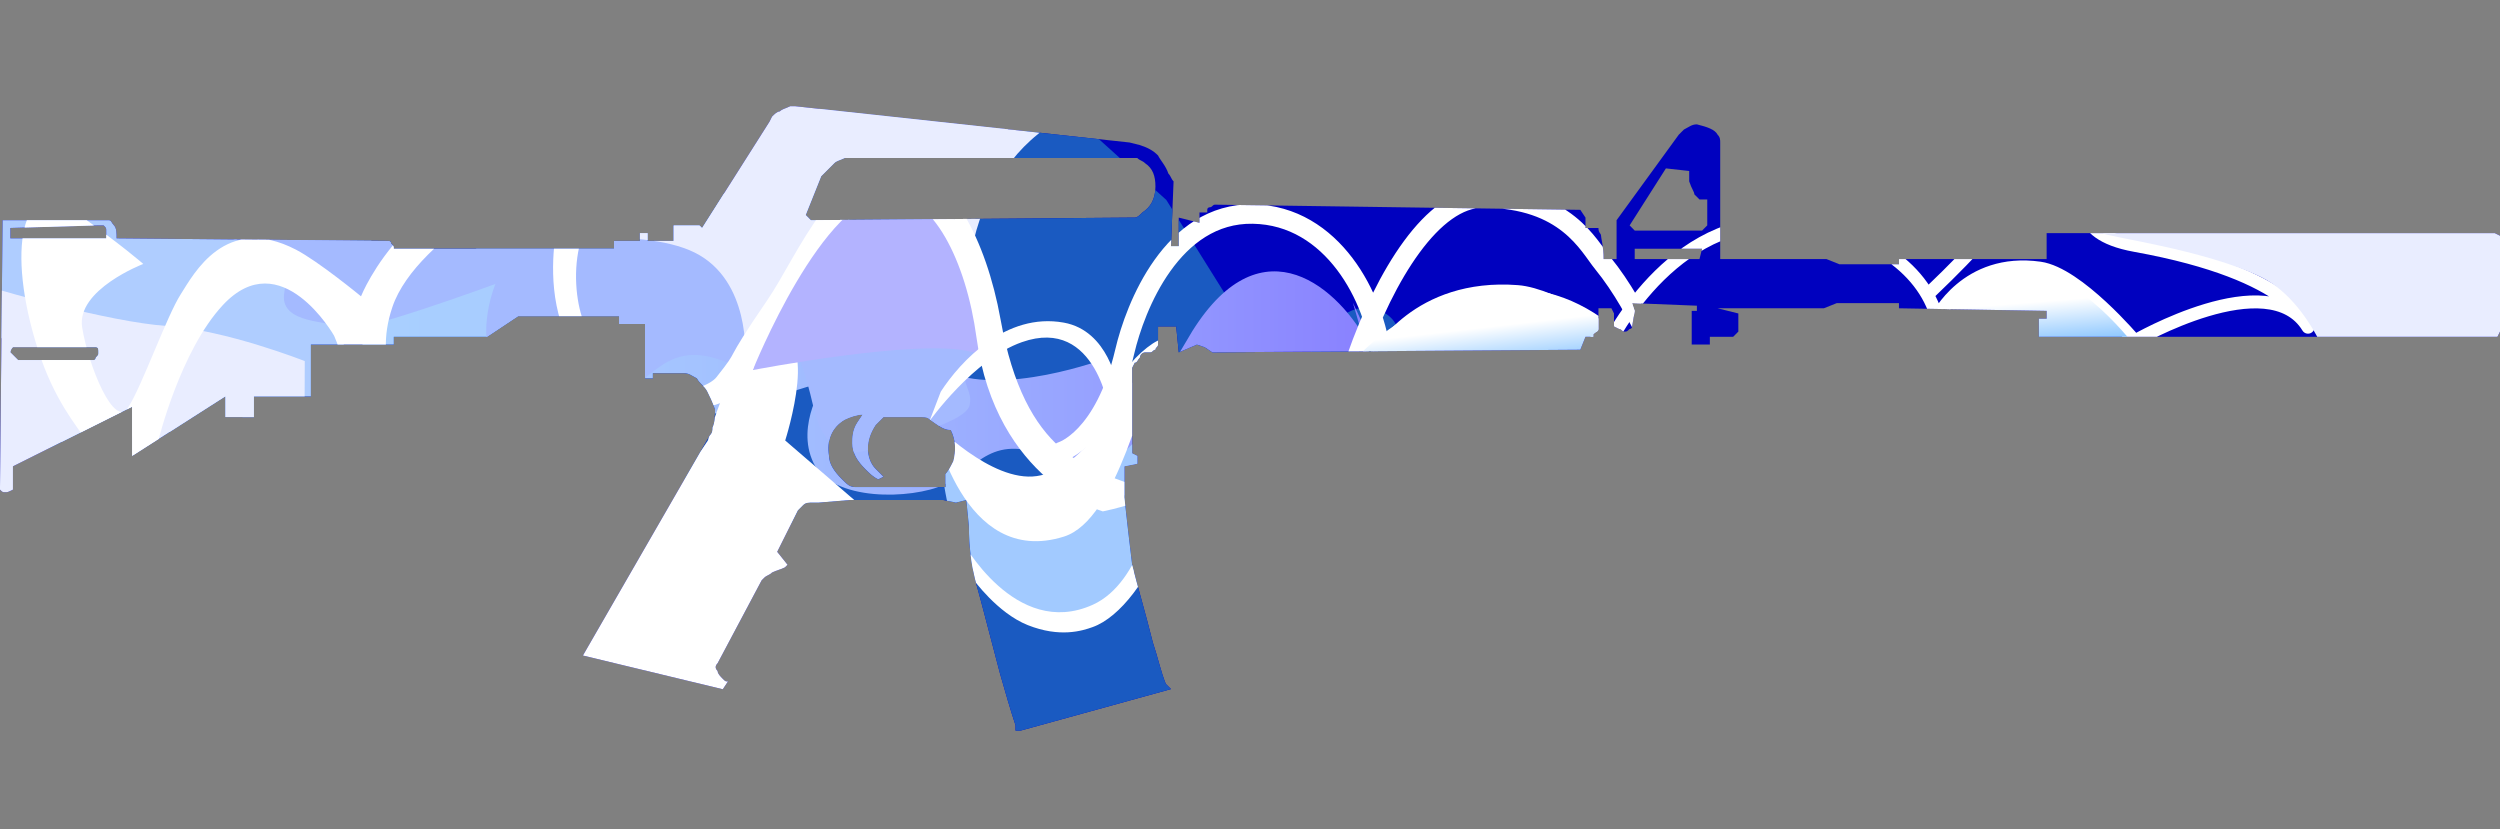 <?xml version="1.0" encoding="utf-8"?>
<!-- Generator: Adobe Illustrator 16.0.0, SVG Export Plug-In . SVG Version: 6.00 Build 0)  -->
<!DOCTYPE svg PUBLIC "-//W3C//DTD SVG 1.0//EN" "http://www.w3.org/TR/2001/REC-SVG-20010904/DTD/svg10.dtd">
<svg version="1.0" id="图层_1" xmlns="http://www.w3.org/2000/svg" xmlns:xlink="http://www.w3.org/1999/xlink" x="0px" y="0px"
	 width="96.5px" height="32px" viewBox="0 0 96.5 32" enable-background="new 0 0 96.5 32" xml:space="preserve">
<rect x="0" y="0" width="96.5" height="32" fill="#808080" stroke="none"/>
<path fill="#0001BF" d="M96.5,9.1v3.7L96.4,13H78.7v-0.7H79V12l-5.7-0.1v-0.2H70.9l-0.5,0.2H66.3l0.8,0.2v0.7L66.9,13H66v0.3h-0.7
	V12h0.2v-0.2L63,11.7l0.1,0.3L63,12.6c0,0.1-0.1,0.1-0.1,0.1c-0.103,0.1-0.103,0.1-0.2,0.1c-0.101,0-0.101-0.1-0.2-0.1l-0.2-0.1
	v-0.5l-0.1-0.2h-0.5v0.8c0,0.1-0.101,0.1-0.2,0.2V13h-0.3L61,13.5l-14.2,0.1l-0.3-0.2l-0.3-0.1l-0.7,0.3l-0.1-1h-0.7v0.6v0.1
	c0,0.1-0.1,0.1-0.1,0.2c-0.1,0-0.1,0.1-0.2,0.1h-0.1h-0.1c-0.1,0-0.2,0.1-0.2,0.2c-0.1,0.1-0.1,0.2-0.2,0.2l-0.1,0.2v3.3l0.2,0.1
	V17.9L43.4,18v1.2c0.1,0.899,0.2,1.8,0.3,2.6c0.2,0.8,0.5,1.8,0.8,3C44.7,25.4,44.8,25.9,45,26.4l0.2,0.199L39.4,28.2h-0.2V28
	c-0.2-0.6-0.4-1.3-0.6-2c-0.4-1.5-0.7-2.7-0.9-3.4c-0.2-0.699-0.3-1.5-0.3-2.3l-0.1-1L36.9,19.4L36.4,19.3h-3.6L31.6,19.4
	c-0.1,0-0.1,0-0.2,0c-0.2,0-0.3,0-0.4,0.1s-0.2,0.2-0.2,0.2L30,21.3l0.4,0.5L30.3,21.9C30.1,22,30,22,29.8,22.1
	c-0.1,0.103-0.2,0.103-0.3,0.2L29.4,22.4L27.7,25.6c-0.1,0.103-0.1,0.2,0,0.301c0,0.102,0.1,0.199,0.2,0.302
	c0.1,0.1,0.1,0.1,0.2,0.1l-0.2,0.302l-5.4-1.302l4.9-8.5c0.1-0.1,0.1-0.198,0.1-0.3c0.1-0.2,0.1-0.5,0.1-0.7
	c-0.1-0.3-0.2-0.5-0.3-0.7c-0.1-0.2-0.3-0.3-0.4-0.5c-0.2-0.1-0.3-0.2-0.5-0.2h-1.2v0.2h-0.3v-2.1h-1v-0.3H20L18.8,13h-3.6v0.3H12v2
	H9.8v0.8H8.7v-0.8l-3.6,2.3V15.7L0.5,18v0.8V18.9C0.3,19,0.3,19,0.2,19c-0.1,0-0.1,0-0.2-0.1V18.8L0.1,8.5h4.1
	c0.1,0,0.1,0.1,0.2,0.2C4.5,8.8,4.5,9,4.5,9.2L15,9.3c0.1,0,0.1,0.1,0.1,0.1c0.1,0.1,0.1,0.1,0.1,0.2h8.5V9.3h1V9H25v0.3h1V8.7h1
	l0.1,0.1l2.6-4.1l0.1-0.2c0.1-0.1,0.2-0.2,0.3-0.2c0.1-0.1,0.2-0.1,0.4-0.2c0.1,0,0.2,0,0.2,0l12.9,1.4L44,5.6
	c0.3,0.1,0.5,0.2,0.7,0.4c0.1,0.2,0.3,0.4,0.4,0.7c0.1,0.1,0.1,0.2,0.2,0.3l-0.1,2.5h0.3V8.4l0.8,0.2V8.2h0.3V8.1
	C46.6,8,46.7,8,46.7,8c0.1,0,0.1-0.1,0.2-0.1L61,8.1l0.2,0.3v0.4H61.6H61.7c0,0.2,0.1,0.2,0.1,0.3S61.9,9.5,61.9,10h0.5V8.5
	L64.8,5.2L65,5c0.2-0.1,0.3-0.2,0.5-0.2c0.4,0.1,0.7,0.2,0.8,0.4C66.4,5.3,66.4,5.4,66.4,5.5s0,0.1,0,0.1V10h4.1l0.5,0.2h2.3V10H79
	V9h17.3L96.5,9.1z M65.6,7.7c-0.1-0.1-0.1-0.1-0.199-0.2c0-0.1-0.101-0.2-0.198-0.5V6.6l-0.899-0.1l-1.4,2.2L63.1,8.9H65.7l0.2-0.2
	v-1H65.6z M63.1,10h2.5L65.7,9.6H63.1V10z M43.7,6.1H32.9c-0.1,0-0.2,0-0.3,0c-0.2,0.1-0.3,0.1-0.4,0.2c-0.1,0.1-0.2,0.2-0.3,0.3
	l-0.2,0.2l-0.6,1.5l0.2,0.2l12.3-0.1h0.2c0.1,0,0.2-0.1,0.3-0.2c0.3-0.2,0.5-0.5,0.5-1c0-0.4-0.1-0.7-0.4-0.9
	c-0.1-0.1-0.2-0.1-0.3-0.2H43.7z M3.7,13.4H3.5H0.7H0.5c-0.1,0.1-0.1,0.2-0.1,0.2s0.1,0.1,0.2,0.2l0.1,0.1h2.9
	c0.1,0,0.1-0.1,0.1-0.1c0.1-0.1,0.1-0.1,0.1-0.2S3.8,13.4,3.7,13.4z M0.4,8.8v0.4h3.7c0-0.1,0-0.2,0-0.3s0-0.1-0.1-0.2H3.8L0.4,8.8z
	 M35.9,16.2c-0.1-0.1-0.2-0.1-0.3-0.1h-1.5c-0.1,0.1-0.2,0.2-0.3,0.3c-0.2,0.3-0.3,0.6-0.3,0.9s0.1,0.601,0.3,0.8
	c0.1,0.103,0.2,0.2,0.3,0.301l-0.2,0.102c-0.2-0.102-0.3-0.2-0.5-0.398c-0.3-0.302-0.5-0.602-0.5-1c0-0.199,0-0.5,0.2-0.802l0.2-0.3
	c-0.2,0-0.5,0.1-0.7,0.2C32.1,16.5,31.9,17,32,17.6c0,0.301,0.2,0.603,0.5,0.9c0.2,0.2,0.3,0.3,0.5,0.3h3.5v-0.5
	c0.1-0.1,0.2-0.3,0.3-0.5c0.1-0.399,0.1-0.8-0.1-1.2C36.4,16.6,36.2,16.4,35.9,16.2z"/>
<g>
	<defs>
		<path id="SVGID_1_" d="M96.5,9.1v3.7L96.4,13H78.7v-0.7H79V12l-5.7-0.1v-0.2H70.9l-0.5,0.2H66.3l0.8,0.2v0.7L66.9,13H66v0.3h-0.7
			V12h0.2v-0.2L63,11.7l0.1,0.3L63,12.6c0,0.1-0.1,0.1-0.1,0.1c-0.103,0.1-0.103,0.1-0.2,0.1c-0.101,0-0.101-0.1-0.2-0.1l-0.2-0.1
			v-0.5l-0.1-0.2h-0.5v0.8c0,0.1-0.101,0.1-0.2,0.2V13h-0.3L61,13.5l-14.2,0.1l-0.3-0.2l-0.3-0.1l-0.7,0.3l-0.1-1h-0.7v0.6v0.1
			c0,0.1-0.1,0.1-0.1,0.2c-0.1,0-0.1,0.1-0.2,0.1h-0.1h-0.1c-0.1,0-0.2,0.1-0.2,0.2c-0.1,0.1-0.1,0.2-0.2,0.2l-0.1,0.2v3.3l0.2,0.1
			V17.9L43.4,18v1.2c0.1,0.899,0.2,1.8,0.3,2.6c0.2,0.8,0.5,1.8,0.8,3C44.7,25.4,44.8,25.9,45,26.4l0.2,0.199L39.4,28.2h-0.2V28
			c-0.2-0.6-0.4-1.3-0.6-2c-0.4-1.5-0.7-2.7-0.9-3.4c-0.2-0.699-0.3-1.5-0.3-2.3l-0.1-1L36.9,19.4L36.4,19.3h-3.6L31.6,19.4
			c-0.1,0-0.1,0-0.2,0c-0.2,0-0.3,0-0.4,0.1s-0.2,0.2-0.2,0.2L30,21.3l0.4,0.5L30.3,21.9C30.1,22,30,22,29.8,22.1
			c-0.1,0.103-0.2,0.103-0.3,0.2L29.4,22.4L27.7,25.6c-0.1,0.103-0.1,0.2,0,0.301c0,0.102,0.1,0.199,0.2,0.302
			c0.1,0.1,0.1,0.1,0.2,0.1l-0.2,0.302l-5.4-1.302l4.9-8.5c0.1-0.1,0.1-0.198,0.1-0.3c0.1-0.2,0.1-0.5,0.1-0.7
			c-0.1-0.3-0.2-0.5-0.3-0.7c-0.1-0.2-0.3-0.3-0.4-0.5c-0.2-0.1-0.3-0.2-0.5-0.2h-1.2v0.2h-0.3v-2.1h-1v-0.3H20L18.8,13h-3.6v0.3H12
			v2H9.8v0.8H8.7v-0.8l-3.6,2.3V15.7L0.5,18v0.8V18.9C0.3,19,0.3,19,0.2,19c-0.1,0-0.1,0-0.2-0.1V18.8L0.1,8.5h4.1
			c0.1,0,0.1,0.1,0.2,0.2C4.5,8.8,4.5,9,4.5,9.2L15,9.3c0.1,0,0.1,0.1,0.1,0.1c0.1,0.1,0.1,0.1,0.1,0.2h8.5V9.3h1V9H25v0.3h1V8.7h1
			l0.1,0.1l2.6-4.1l0.1-0.2c0.1-0.1,0.2-0.2,0.3-0.2c0.1-0.1,0.2-0.1,0.4-0.2c0.1,0,0.2,0,0.2,0l12.9,1.4L44,5.6
			c0.3,0.1,0.5,0.2,0.7,0.4c0.1,0.2,0.3,0.4,0.4,0.7c0.1,0.1,0.1,0.2,0.2,0.3l-0.1,2.5h0.3V8.4l0.8,0.2V8.2h0.3V8.1
			C46.6,8,46.7,8,46.7,8c0.1,0,0.1-0.1,0.2-0.1L61,8.1l0.2,0.3v0.4H61.6H61.7c0,0.2,0.1,0.2,0.1,0.3S61.9,9.5,61.9,10h0.5V8.5
			L64.8,5.2L65,5c0.2-0.1,0.3-0.2,0.5-0.2c0.4,0.1,0.7,0.2,0.8,0.4C66.4,5.3,66.4,5.4,66.4,5.5s0,0.1,0,0.1V10h4.1l0.5,0.2h2.3V10
			H79V9h17.3L96.5,9.1z M65.6,7.7c-0.1-0.1-0.1-0.1-0.199-0.2c0-0.1-0.101-0.2-0.198-0.5V6.6l-0.899-0.1l-1.4,2.2L63.1,8.9H65.7
			l0.2-0.2v-1H65.6z M63.1,10h2.5L65.7,9.6H63.1V10z M43.7,6.1H32.9c-0.1,0-0.2,0-0.3,0c-0.2,0.1-0.3,0.1-0.4,0.2
			c-0.1,0.1-0.2,0.2-0.3,0.3l-0.2,0.2l-0.6,1.5l0.2,0.2l12.3-0.1h0.2c0.1,0,0.2-0.1,0.3-0.2c0.3-0.2,0.5-0.5,0.5-1
			c0-0.4-0.1-0.7-0.4-0.9c-0.1-0.1-0.2-0.1-0.3-0.2H43.7z M3.7,13.4H3.5H0.7H0.5c-0.1,0.1-0.1,0.2-0.1,0.2s0.1,0.1,0.2,0.2l0.1,0.1
			h2.9c0.1,0,0.1-0.1,0.1-0.1c0.1-0.1,0.1-0.1,0.1-0.2S3.8,13.4,3.7,13.4z M0.4,8.8v0.4h3.7c0-0.1,0-0.2,0-0.3s0-0.1-0.1-0.2H3.8
			L0.4,8.8z M35.9,16.2c-0.1-0.1-0.2-0.1-0.3-0.1h-1.5c-0.1,0.1-0.2,0.2-0.3,0.3c-0.2,0.3-0.3,0.6-0.3,0.9s0.1,0.601,0.3,0.8
			c0.1,0.103,0.2,0.2,0.3,0.301l-0.2,0.102c-0.2-0.102-0.3-0.2-0.5-0.398c-0.3-0.302-0.5-0.602-0.5-1c0-0.199,0-0.5,0.2-0.802
			l0.2-0.3c-0.2,0-0.5,0.1-0.7,0.2C32.1,16.5,31.9,17,32,17.6c0,0.301,0.2,0.603,0.5,0.9c0.2,0.2,0.3,0.3,0.5,0.3h3.5v-0.5
			c0.1-0.1,0.2-0.3,0.3-0.5c0.1-0.399,0.1-0.8-0.1-1.2C36.4,16.6,36.2,16.4,35.9,16.2z"/>
	</defs>
	<clipPath id="SVGID_2_">
		<use xlink:href="#SVGID_1_"  overflow="visible"/>
	</clipPath>
	<path clip-path="url(#SVGID_2_)" fill="#1A5AC1" d="M1.296,11.871L16.03,8.783l7.397,0.651l10.526-4.598l8.24,0.333l2.826,2.548
		l3.43,5.489l1.262,2.211c0,0,1.444-4.043,3.37-3.49c1.923,0.555,0.362,3.236,0.362,3.236l-2.187,10.205l2.901,0.313
		c0,0-0.821,1.838-2.145,2.834c-1.323,1-8.724,1.68-9.14,1.736c-0.414,0.055-3.181-0.389-3.362-0.445
		c-0.18-0.053-3.368-3.1-3.368-3.1l0.136-2.889l0.328-1.1l-10.595-4.365c0,0-6.676,4.043-7.278,2.326
		c-0.067-0.188-5.173,4.932-5.533,5.152c-0.361,0.221-5.894,1.107-5.894,1.107l-4.452-1.828L1.296,11.871z"/>
	
		<path clip-path="url(#SVGID_2_)" fill="none" stroke="#FFFFFF" stroke-width="0.5" stroke-linecap="round" stroke-linejoin="round" stroke-miterlimit="10" d="
		M61.918,13.629c0,0,2.273-5.074,6.721-5.01c3.393,0.049,5.605,1.714,6.132,3.655c0,0,1.117-2.326,3.966-1.924
		c1.475,0.208,3.666,2.813,3.666,2.813s5.179-3.007,6.686-0.533c0,0-0.477-2.038-6.661-3.154c-2.723-0.491-1.48-1.948-2.976-2.087
		c-1.791-0.166-1.241,0.351-4.942,3.881"/>
	
		<linearGradient id="SVGID_3_" gradientUnits="userSpaceOnUse" x1="295.423" y1="-386.666" x2="334.899" y2="-386.666" gradientTransform="matrix(1 0 0 -1 -281.6 -371.96)">
		<stop  offset="0" style="stop-color:#A9D0FF"/>
		<stop  offset="0.199" style="stop-color:#A7CBFF"/>
		<stop  offset="0.441" style="stop-color:#A1BCFF"/>
		<stop  offset="0.706" style="stop-color:#97A3FF"/>
		<stop  offset="0.986" style="stop-color:#8981FF"/>
		<stop  offset="1" style="stop-color:#887FFF"/>
	</linearGradient>
	<path clip-path="url(#SVGID_2_)" fill="url(#SVGID_3_)" d="M15.126,16.334c0,0-0.053,1.955,1.119,3.201
		c1.174,1.246,2.437-0.666,2.437-0.666l3.879-3.322c0,0,2.617,0.414,2.978,0.748c0.361,0.33,6.314-1.58,6.314-1.58
		s-1.172,1.662-0.451,3.156c0.722,1.498,3.789,1.414,5.052,0.834c1.263-0.584,1.804-2.162,4.33-0.916
		c2.526,1.246,5.594,2.908,5.594,2.908s1.973,0.07,2.151-0.676c0.182-0.748,1.217,0.811,2.39,0.063c1.175-0.748,1.842-2.338,2.293-3
		c0.449-0.666-0.99-5.399-0.99-5.399s1.469,3.134,0.517,1.44c-1.23-2.187-4.267-4.707-6.969,0.084
		c-1.809,3.209-3.075,0.625-3.075,0.625s-4.078,1.539-6.243,0.457c-2.165-1.08-4.056-2.566-5.951-2.65
		c-1.895-0.083-4.6-0.499-5.322,0.083c-0.722,0.581-1.214-2.528-2.026-2.954c-0.812-0.426-9.026,1.702-9.297,3.031
		C13.583,13.129,15.126,16.334,15.126,16.334z"/>
	
		<path clip-path="url(#SVGID_2_)" fill="none" stroke="#FFFFFF" stroke-width="0.75" stroke-linecap="round" stroke-linejoin="round" stroke-miterlimit="10" d="
		M40.975,17.428c0,0,1.65-0.476,2.442-3.863c0.4-1.717,1.827-5.359,4.95-5.303c3.074,0.056,4.715,3.243,4.952,5.511
		c0,0,1.445-2.681,5.242-2.393c1.371,0.104,3.944,1.71,5.746,3.288c0,0-0.951-2.688-2.441-4.511
		c-0.552-0.675-1.402-2.501-4.612-2.515c-1.941-0.009-3.781,2.971-4.901,6.186"/>
	<path clip-path="url(#SVGID_2_)" fill="#A2CAFF" d="M45.444,16.776c0.72,1.056-1.594,4.436-1.594,4.436s0.143,2.521-2.322,2.766
		c-4.948,0.486-5.191-6.239-5.191-6.239s2.051,3.082,4.194,2.17C42.605,19.028,44.438,15.297,45.444,16.776z"/>
	<path clip-path="url(#SVGID_2_)" fill="#AFCDFF" d="M15.455,5.14c0,0-3.781,2.228-5.78,1.195c-2-1.031-6.424-2.428-6.424-2.428
		s-4.537,6.124-4.645,6.336c-0.109,0.216,3.813,6.892,3.813,6.892L12.542,16L15.455,5.14z"/>
	<path clip-path="url(#SVGID_2_)" fill="#E9EDFF" d="M11.764,13.938c0,0-3.029-1.197-5.316-1.354
		c-2.286-0.158-6.479-1.396-6.479-1.396s-1.303,7.314-1.303,7.549c0,0.238,6.617,4.764,6.617,4.764l6.462-4.393L11.764,13.938z"/>
	
		<linearGradient id="SVGID_4_" gradientUnits="userSpaceOnUse" x1="291.012" y1="-414.486" x2="291.012" y2="-409.615" gradientTransform="matrix(0.993 -0.114 -0.114 -0.993 -278.707 -362.373)">
		<stop  offset="0" style="stop-color:#158CFF"/>
		<stop  offset="0.699" style="stop-color:#FFFFFF"/>
	</linearGradient>
	<path clip-path="url(#SVGID_2_)" fill="url(#SVGID_4_)" d="M50.941,15.813c0,0,2.03-4.5,7.373-4.655
		c3.965-0.116,6.224,4.151,6.224,4.151L50.941,15.813z"/>
	<path clip-path="url(#SVGID_2_)" fill="#FFFFFF" d="M30.309,17.003c0,0,1.474-4.597-0.685-3.897
		c-1.464,0.474-2.295,3.89-2.295,3.89s-5.384,8.032-5.342,8.194c0.04,0.16,7.249,1.896,7.249,1.896l4.25-7.345L30.309,17.003z"/>
	<path clip-path="url(#SVGID_2_)" fill="#A4BAFF" d="M13.21,12.674c0.362,0.332,5.915-1.715,5.915-1.715s-0.772,1.797-0.05,3.293
		c0.721,1.496,3.79,1.412,5.052,0.832c1.264-0.582,1.805-2.162,4.331-0.916c0.964,0.477,1.703-3.794,2.929,1.494
		c0.678,2.92,2.665,1.416,2.665,1.416s3.193-0.686,3.374-1.434c0.181-0.748-0.738-1.033,0.434-1.781
		c1.174-0.748,0.209-1.979-0.072-2.718c-1.554-4.099-2.307-5.844-2.307-5.844s5.218,0.61,2.782-0.885
		c-2.435-1.496-3.311-4.406-6.197-0.75c-2.887,3.656-4.316,3.88-4.316,3.88s-1.396,1.708-4.145,1.12
		c-2.398-0.514-3.537-0.563-5.431-0.646s-4.601-0.499-5.323,0.083c-0.723,0.583-3.16,1.517-3.972,1.091
		C8.066,8.77,11.251,9.92,10.981,11.25C10.71,12.58,12.849,12.342,13.21,12.674z"/>
	<path clip-path="url(#SVGID_2_)" fill="#E9EDFF" d="M37.56,9.438c0,0,0.95-6,7.418-5.688c2.289,0.11-21.647-1.851-21.647-1.851
		s-3.257,7.217-3.257,7.452c0,0.119,4.57-0.681,6.742,0.399c2.171,1.08,1.945,4.042,1.945,4.042l4.615-6.083l2.477-0.656
		L37.56,9.438z"/>
	<path clip-path="url(#SVGID_2_)" fill="#E9EDFF" d="M99.143,10.855c0,0,0.95-6,7.419-5.688c2.288,0.11-21.647-1.851-21.647-1.851
		S81.172,8.765,81.172,9c0,0.119,3.953,0.627,6.125,1.707s3.047,4.502,3.047,4.502l6.615-0.876l0.477-5.863L99.143,10.855z"/>
	<path clip-path="url(#SVGID_2_)" fill="#FFFFFF" d="M5.53,10.188c0,0-2.592,0.993-2.359,2.45c0.232,1.457,1.239,3.943,1.781,3.084
		c0.543-0.855,1.482-3.518,2.027-4.368c0.496-0.773,1.718-3.125,4.438-1.721c0.872,0.45,2.518,1.805,2.518,1.805
		s1.936-4.885,7.434-4.885c0,0-5.27,2.466-6.224,5.302c-1.551,4.607,4.573,6.549,4.573,6.549l4.271-2.799l-3.96,3.645l-8.889,2.063
		c0,0,2.737-2.416,2.556-4.916c-0.146-2.014-0.803-3.443-0.803-3.443s-2.044-3.583-4.287-1.182c-1.65,1.768-2.494,5.236-2.494,5.236
		l1.626,1.715l2.013,0.17l0.774,2.914c0,0-0.542,1.201-2.633-0.428c-2.09-1.629-2.4-2.314-2.4-2.314s-1.625,0.941-0.696,3.686
		c0.928,2.742-1.586,3.17-1.645,2.912c-0.059-0.256-1.645-4.883,0-6.598c1.645-1.713-0.446-1.713-1.685-5.57
		C0.228,9.639,0.848,6.724,2.784,8.096C4.718,9.467,5.53,10.188,5.53,10.188z"/>
	<path clip-path="url(#SVGID_2_)" fill="#B3B3FF" d="M29.058,14.285c0,0,6.376-1.231,8.405-0.711
		c2.03,0.521,0.797-1.615,0.221-2.833c-1.139-2.405-0.767-4.081-3.317-3.705C32.764,7.271,29.821,11.508,29.058,14.285z"/>
	<path clip-path="url(#SVGID_2_)" fill="#FFFFFF" d="M24.124,7.5c-2.33,0.604-2.095,4.153-1.447,5.229
		c1.969,3.271,4.567,2.351,4.976,1.833c1.008-1.27,0.124-0.29,1.967-2.979c1.172-1.708,2.637-5.564,5.284-5.206
		c1.753,0.237,3.162,2.852,3.718,5.953c0.945,5.256,3.372,5.754,5.441,6.504c1.067,0.387-1.493,0.906-1.493,0.906
		s-4.127-1.182-4.875-6.699c-0.407-3.006-1.701-5.5-3.336-5.521c-2.579-0.031-5.3,6.763-5.3,6.763s-0.489,1.852-3.261,1.426
		c-5.836-0.896-4.253-7.167-4.253-7.167l2.737-1.417L24.124,7.5z"/>
	<path clip-path="url(#SVGID_2_)" fill="#FFFFFF" d="M36.313,15.12c0.762-1.176,2.518-3.07,4.749-2.667
		c1.744,0.314,2.064,2.433,2.064,2.433s0.226-0.568,0.707-1.067c0.555-0.578,1.36-1.062,1.054-0.41
		c-0.728,1.558-1.741,6.65-3.818,7.303c-3.936,1.238-5.037-4.397-5.037-4.397s2.225,2.321,3.99,2.061
		c1.667-0.247,2.813-2.411,2.813-2.411s-0.479-3.782-3.388-2.759c-1.868,0.654-3.569,3.049-3.569,3.049L36.313,15.12z"/>
	<path clip-path="url(#SVGID_2_)" fill="#FFFFFF" d="M44.987,20.548c-0.617,1.768-1.745,3.278-2.813,3.658
		c-0.401,0.144-1.26,0.416-2.501-0.076c-1.177-0.469-2.104-1.771-2.104-1.771s0.027-0.08-0.898-1.218
		c-0.658-0.811,0.434-0.313,0.434-0.313s2.067,3.877,5.08,2.514c1.932-0.873,2.396-4.156,2.396-4.156L44.987,20.548z"/>
	<path clip-path="url(#SVGID_2_)" fill="#A089F4" d="M33.036,7.896"/>
	
		<linearGradient id="SVGID_5_" gradientUnits="userSpaceOnUse" x1="327.459" y1="-405.39" x2="327.459" y2="-400.593" gradientTransform="matrix(0.997 -0.078 -0.078 -0.997 -279.396 -363.622)">
		<stop  offset="0" style="stop-color:#158CFF"/>
		<stop  offset="0.699" style="stop-color:#FFFFFF"/>
	</linearGradient>
	<path clip-path="url(#SVGID_2_)" fill="url(#SVGID_5_)" d="M74.297,13.172c0,0,1.432-2.806,3.696-2.79
		c2.262,0.015,4.504,3.091,4.504,3.091l-4.074,1.677L74.297,13.172z"/>
</g>
</svg>
